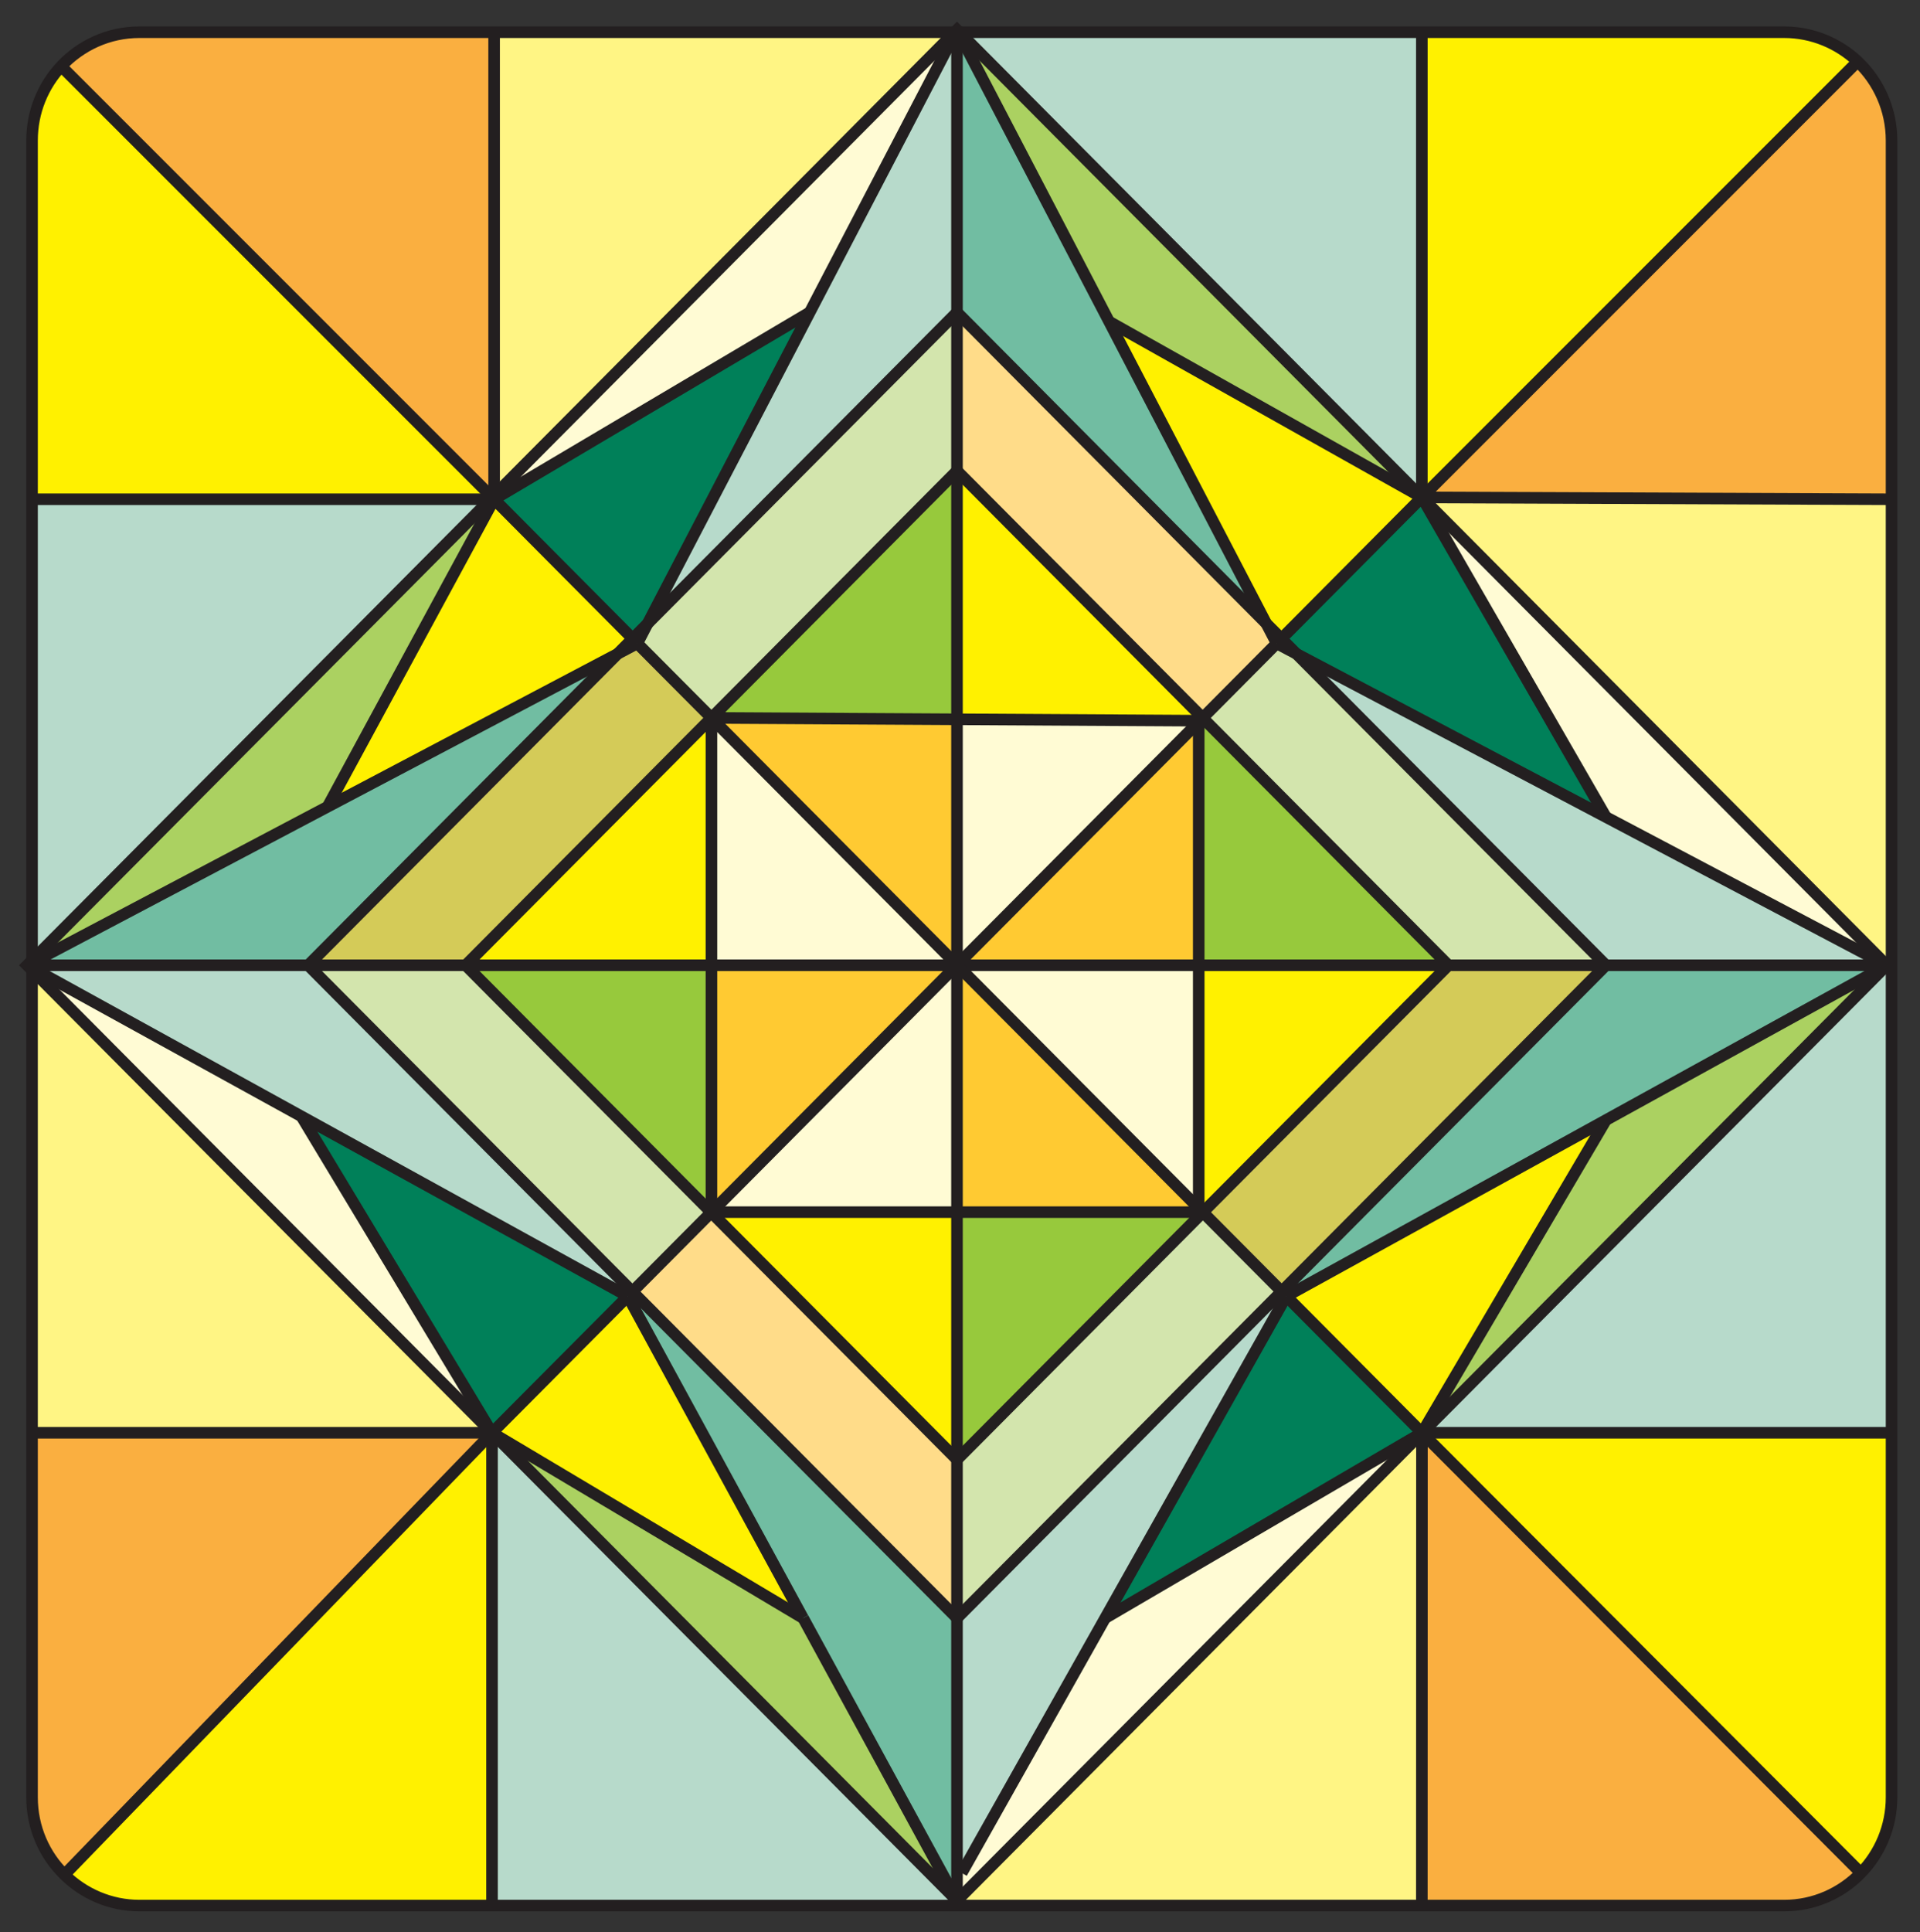 <?xml version="1.0" encoding="utf-8"?>
<!-- Generator: Adobe Illustrator 15.0.2, SVG Export Plug-In  -->
<!DOCTYPE svg PUBLIC "-//W3C//DTD SVG 1.1//EN" "http://www.w3.org/Graphics/SVG/1.1/DTD/svg11.dtd">
<svg version="1.1"
	 xmlns="http://www.w3.org/2000/svg" xmlns:xlink="http://www.w3.org/1999/xlink" xmlns:a="http://ns.adobe.com/AdobeSVGViewerExtensions/3.0/"
	 x="0px" y="0px" width="498px" height="501px" viewBox="-4.929 -5.602 498 501"
	 overflow="visible" enable-background="new -4.929 -5.602 498 501" xml:space="preserve">
<rect x="-4.929" y="-5.602" width="498" height="501" fill="#333333" stroke="none"/>
<defs>
</defs>
<g id="XMLID_1_">
	<g>
		<path fill="#FFF100" d="M485.691,365.931v94.529c0,7.62-3.03,14.551-7.95,19.62L363.891,365.96v-0.029h0.03H485.691z"/>
		<polygon fill="#B7DACB" points="485.691,244.701 485.691,365.931 363.921,365.931 484.461,244.701 		"/>
		<polygon fill="#FFF584" points="485.691,123.861 485.691,244.701 484.461,244.701 363.891,123.411 363.861,123.381 
			484.461,123.861 		"/>
		<polygon fill="#FFFBD4" points="363.891,123.411 484.461,244.701 411.621,206.271 		"/>
		<polygon fill="#ABD161" points="484.461,244.701 363.921,365.931 363.891,365.931 411.621,284.841 		"/>
		<polygon fill="#71BDA2" points="484.461,244.701 411.621,284.841 328.701,330.531 327.501,329.301 411.621,244.701 		"/>
		<polygon fill="#B7DACB" points="484.461,244.701 411.621,244.701 331.341,163.941 411.621,206.271 		"/>
		<path fill="#FAAF40" d="M477.741,480.081c-5.04,5.221-12.12,8.46-19.92,8.46h-93.96v-1.29l0.029-121.29L477.741,480.081z"/>
		<path fill="#FAAF40" d="M476.871,10.371l0.03-0.03c5.399,5.13,8.79,12.42,8.79,20.49v93.03h-1.23l-120.6-0.48L476.871,10.371z"/>
		<path fill="#FFF100" d="M476.901,10.341l-0.03,0.03l-113.01,113.01V2.751h93.96C465.201,2.751,471.921,5.661,476.901,10.341z"/>
		<polygon fill="#008059" points="363.891,123.411 411.621,206.271 331.341,163.941 327.441,160.011 363.861,123.381 		"/>
		<polygon fill="#D3E5AD" points="331.341,163.941 411.621,244.701 370.761,244.701 307.011,180.561 326.211,161.241 		"/>
		<polygon fill="#D4CB58" points="411.621,244.701 327.501,329.301 307.071,308.75 370.761,244.701 		"/>
		<polygon fill="#FFF100" points="411.621,284.841 363.891,365.931 328.701,330.531 		"/>
		<polygon fill="#97C93C" points="307.011,180.561 370.761,244.701 305.991,244.701 305.991,181.581 		"/>
		<polygon fill="#FFF100" points="370.761,244.701 307.071,308.75 307.011,308.721 305.991,307.701 305.991,244.701 		"/>
		<polygon fill="#008059" points="328.701,330.531 363.891,365.931 281.721,413.991 		"/>
		<polygon fill="#FFF584" points="243.291,487.25 363.891,365.96 363.861,487.25 363.861,488.541 243.291,488.541 		"/>
		<polygon fill="#B7DACB" points="363.861,2.751 363.861,123.381 363.831,123.351 243.921,2.751 		"/>
		<polygon fill="#FFF100" points="363.861,123.381 327.441,160.011 323.511,156.081 282.741,77.781 363.831,123.351 		"/>
		<polygon fill="#ABD161" points="363.831,123.351 282.741,77.781 243.621,2.751 243.921,2.751 		"/>
		<polygon fill="#B7DACB" points="243.291,413.991 327.501,329.301 328.701,330.531 281.721,413.991 244.521,480.081 
			243.291,480.081 		"/>
		<polygon fill="#D3E5AD" points="327.501,329.301 243.291,413.991 243.291,372.891 307.071,308.75 		"/>
		<polygon fill="#FFF100" points="327.441,160.011 331.341,163.941 326.211,161.241 		"/>
		<polygon fill="#FFF100" points="327.441,160.011 326.211,161.241 323.511,156.081 		"/>
		<polygon fill="#FFDC89" points="323.511,156.081 326.211,161.241 307.011,180.561 243.291,116.481 243.291,75.381 		"/>
		<polygon fill="#97C93C" points="307.011,308.721 307.071,308.75 243.291,372.891 243.291,308.721 305.991,308.721 		"/>
		<polygon fill="#FFF100" points="305.991,307.701 307.011,308.721 305.991,308.721 		"/>
		<polygon fill="#FFF100" points="307.011,180.561 305.991,181.581 305.991,181.281 243.291,180.921 243.291,116.481 		"/>
		<polygon fill="#FFCA32" points="305.991,307.701 305.991,308.721 243.291,308.721 243.291,244.701 243.351,244.701 		"/>
		<polygon fill="#FFFBD4" points="305.991,244.701 305.991,307.701 243.351,244.701 		"/>
		<polygon fill="#FFCA32" points="305.991,181.581 305.991,244.701 243.351,244.701 243.291,244.641 		"/>
		<polygon fill="#FFFBD4" points="305.991,181.281 305.991,181.581 243.291,244.641 243.291,180.921 		"/>
		<polygon fill="#71BDA2" points="282.741,77.781 323.511,156.081 243.291,75.381 243.291,2.751 243.621,2.751 		"/>
		<polygon fill="#FFFBD4" points="244.521,480.081 281.721,413.991 363.891,365.931 363.891,365.96 243.291,487.25 243.291,480.081 
					"/>
		<polygon fill="#FFF100" points="243.921,2.751 243.621,2.751 243.291,2.121 		"/>
		<polygon fill="#FFF100" points="243.291,2.121 243.621,2.751 243.291,2.751 		"/>
		<polygon fill="#FFF100" points="243.291,244.641 243.351,244.701 243.291,244.701 		"/>
		<polygon fill="#B7DACB" points="243.291,487.25 243.291,488.541 122.691,488.541 122.691,487.25 122.691,365.96 		"/>
		<polygon fill="#FFDC89" points="243.291,372.891 243.291,413.991 159.111,329.331 179.541,308.781 		"/>
		<polygon fill="#FFFBD4" points="243.291,244.701 243.291,308.721 179.601,308.721 243.231,244.701 		"/>
		<polygon fill="#FFF100" points="243.291,244.641 243.291,244.701 243.231,244.701 		"/>
		<polygon fill="#FFCA32" points="243.291,180.921 243.291,244.641 179.601,180.591 179.601,180.561 		"/>
		<polygon fill="#97C93C" points="243.291,116.481 243.291,180.921 179.601,180.561 		"/>
		<polygon fill="#D3E5AD" points="243.291,75.381 243.291,116.481 179.601,180.561 160.371,161.241 163.041,156.111 		"/>
		<polygon fill="#B7DACB" points="243.291,2.751 243.291,75.381 163.041,156.111 205.101,75.381 242.961,2.751 		"/>
		<polygon fill="#FFF100" points="243.291,2.121 243.291,2.751 242.961,2.751 		"/>
		<polygon fill="#FFF100" points="243.291,2.121 242.961,2.751 242.661,2.751 		"/>
		<polygon fill="#FFFBD4" points="179.601,180.591 243.291,244.641 243.231,244.701 179.601,244.701 		"/>
		<polygon fill="#ABD161" points="203.391,413.991 243.291,487.25 122.691,365.96 122.691,365.931 203.361,413.991 		"/>
		<polygon fill="#FFCA32" points="243.231,244.701 179.601,308.721 179.601,244.701 		"/>
		<polygon fill="#FFFBD4" points="242.961,2.751 205.101,75.381 123.231,123.861 123.231,122.871 242.661,2.751 		"/>
		<polygon fill="#FFF584" points="242.661,2.751 123.231,122.871 123.231,2.751 		"/>
		<polygon fill="#008059" points="205.101,75.381 163.041,156.111 159.171,160.011 123.231,123.861 		"/>
		<polygon fill="#FFF100" points="203.361,413.991 122.691,365.931 157.911,330.531 		"/>
		<polygon fill="#97C93C" points="179.601,244.701 179.601,308.721 179.541,308.781 115.851,244.701 		"/>
		<polygon fill="#FFF100" points="179.601,180.591 179.601,244.701 115.851,244.701 179.601,180.561 		"/>
		<polygon fill="#FFF100" points="179.601,308.721 243.291,308.721 243.291,372.891 179.541,308.781 		"/>
		<polygon fill="#D4CB58" points="179.601,180.561 115.851,244.701 74.991,244.701 155.271,163.941 160.371,161.241 		"/>
		<polygon fill="#D3E5AD" points="115.851,244.701 179.541,308.781 159.111,329.331 74.991,244.701 		"/>
		<polygon fill="#FFF100" points="163.041,156.111 160.371,161.241 159.171,160.011 		"/>
		<polygon fill="#FFF100" points="160.371,161.241 155.271,163.941 159.171,160.011 		"/>
		<polygon fill="#FFF100" points="159.171,160.011 155.271,163.941 80.031,203.601 123.231,123.861 		"/>
		<polygon fill="#B7DACB" points="74.991,244.701 159.111,329.331 157.911,330.531 73.251,283.881 3.381,245.391 3.381,244.701 		
			"/>
		<polygon fill="#71BDA2" points="157.911,330.531 159.111,329.331 243.291,413.991 243.291,480.081 243.291,487.25 
			203.391,413.991 203.361,413.991 		"/>
		<polygon fill="#008059" points="157.911,330.531 122.691,365.931 73.251,283.881 		"/>
		<polygon fill="#71BDA2" points="155.271,163.941 74.991,244.701 3.381,244.701 3.381,244.041 80.031,203.601 		"/>
		<polygon fill="#FFF100" points="123.231,122.871 123.231,123.861 122.751,123.381 		"/>
		<polygon fill="#ABD161" points="123.231,123.861 80.031,203.601 3.381,244.041 3.381,243.441 122.271,123.861 		"/>
		<polygon fill="#FFF100" points="122.751,123.381 123.231,123.861 122.271,123.861 		"/>
		<path fill="#FFF100" d="M122.751,123.381l-0.48,0.48H3.381v-93.03c0-7.47,2.88-14.25,7.56-19.26l0.09,0.09L122.751,123.381z"/>
		<path fill="#FFF100" d="M122.691,487.25v1.29h-91.44c-7.56,0-14.46-3.06-19.47-8.01l110.91-114.57V487.25z"/>
		<polygon fill="#FFFBD4" points="73.251,283.881 122.691,365.931 122.661,365.931 3.381,245.96 3.381,245.391 		"/>
		<path fill="#FAAF40" d="M122.691,365.931v0.029l-110.91,114.57c-5.19-5.07-8.4-12.18-8.4-20.07v-94.529h119.28H122.691z"/>
		<polygon fill="#FFF584" points="3.381,245.96 122.661,365.931 3.381,365.931 		"/>
		<polygon fill="#B7DACB" points="122.271,123.861 3.381,243.441 3.381,123.861 		"/>
		<path fill="#FAAF40" d="M10.941,11.571c5.1-5.43,12.3-8.82,20.31-8.82h91.98v120.12l-0.48,0.51L11.031,11.661L10.941,11.571z"/>
		<polygon fill="#FFF100" points="3.381,245.391 3.381,245.96 2.121,244.701 		"/>
		<polygon fill="#FFF100" points="3.381,244.701 3.381,245.391 2.121,244.701 		"/>
		<polygon fill="#FFF100" points="3.381,244.041 3.381,244.701 2.121,244.701 		"/>
		<polygon fill="#FFF100" points="3.381,243.441 3.381,244.041 2.121,244.701 		"/>
	</g>
	<g>
		<polyline fill="none" stroke="#231F20" stroke-width="3" stroke-miterlimit="10" points="363.891,123.411 484.461,244.701 
			363.921,365.931 		"/>
		<polyline fill="none" stroke="#231F20" stroke-width="3" stroke-miterlimit="10" points="122.661,365.931 3.381,245.96 
			2.121,244.701 3.381,243.441 122.271,123.861 122.751,123.381 123.231,122.871 242.661,2.751 243.291,2.121 243.921,2.751 
			363.831,123.351 		"/>
		<polyline fill="none" stroke="#231F20" stroke-width="3" stroke-miterlimit="10" points="363.891,365.96 243.291,487.25 
			122.691,365.96 		"/>
		<polygon fill="none" stroke="#231F20" stroke-width="3" stroke-miterlimit="10" points="411.621,244.701 327.501,329.301 
			243.291,413.991 159.111,329.331 74.991,244.701 155.271,163.941 159.171,160.011 163.041,156.111 243.291,75.381 
			323.511,156.081 327.441,160.011 331.341,163.941 		"/>
		<polygon fill="none" stroke="#231F20" stroke-width="3" stroke-miterlimit="10" points="370.761,244.701 307.071,308.75 
			243.291,372.891 179.541,308.781 115.851,244.701 179.601,180.561 243.291,116.481 307.011,180.561 		"/>
		<polyline fill="none" stroke="#231F20" stroke-width="3" stroke-miterlimit="10" points="484.461,244.701 411.621,244.701 
			370.761,244.701 305.991,244.701 243.351,244.701 243.291,244.701 243.231,244.701 179.601,244.701 115.851,244.701 
			74.991,244.701 3.381,244.701 2.121,244.701 		"/>
		<polyline fill="none" stroke="#231F20" stroke-width="3" stroke-miterlimit="10" points="243.291,2.121 243.291,2.751 
			243.291,75.381 243.291,116.481 243.291,180.921 243.291,244.641 243.291,244.701 243.291,308.721 243.291,372.891 
			243.291,413.991 243.291,480.081 243.291,487.25 		"/>
		<polyline fill="none" stroke="#231F20" stroke-width="3" stroke-miterlimit="10" points="326.211,161.241 307.011,180.561 
			305.991,181.581 243.291,244.641 243.231,244.701 179.601,308.721 179.541,308.781 159.111,329.331 157.911,330.531 		"/>
		<polyline fill="none" stroke="#231F20" stroke-width="3" stroke-miterlimit="10" points="179.601,180.591 243.291,244.641 
			243.351,244.701 305.991,307.701 307.011,308.721 307.071,308.75 327.501,329.301 328.701,330.531 		"/>
		
			<line fill="none" stroke="#231F20" stroke-width="3" stroke-miterlimit="10" x1="160.371" y1="161.241" x2="179.601" y2="180.561"/>
		<polyline fill="none" stroke="#231F20" stroke-width="3" stroke-miterlimit="10" points="160.371,161.241 163.041,156.111 
			205.101,75.381 242.961,2.751 243.291,2.121 		"/>
		<polyline fill="none" stroke="#231F20" stroke-width="3" stroke-miterlimit="10" points="160.371,161.241 155.271,163.941 
			80.031,203.601 3.381,244.041 2.121,244.701 		"/>
		<polyline fill="none" stroke="#231F20" stroke-width="3" stroke-miterlimit="10" points="326.211,161.241 323.511,156.081 
			282.741,77.781 243.621,2.751 243.291,2.121 		"/>
		<polyline fill="none" stroke="#231F20" stroke-width="3" stroke-miterlimit="10" points="326.211,161.241 331.341,163.941 
			411.621,206.271 484.461,244.701 		"/>
		<polyline fill="none" stroke="#231F20" stroke-width="3" stroke-miterlimit="10" points="2.121,244.701 3.381,245.391 
			73.251,283.881 157.911,330.531 		"/>
		
			<line fill="none" stroke="#231F20" stroke-width="3" stroke-miterlimit="10" x1="203.391" y1="413.991" x2="243.291" y2="487.25"/>
		
			<line fill="none" stroke="#231F20" stroke-width="3" stroke-miterlimit="10" x1="157.911" y1="330.531" x2="203.361" y2="413.991"/>
		<polyline fill="none" stroke="#231F20" stroke-width="3" stroke-miterlimit="10" points="328.701,330.531 281.721,413.991 
			244.521,480.081 		"/>
		<polyline fill="none" stroke="#231F20" stroke-width="3" stroke-miterlimit="10" points="328.701,330.531 411.621,284.841 
			484.461,244.701 		"/>
		<polyline fill="none" stroke="#231F20" stroke-width="3" stroke-miterlimit="10" points="326.211,161.241 327.441,160.011 
			363.861,123.381 		"/>
		
			<line fill="none" stroke="#231F20" stroke-width="3" stroke-miterlimit="10" x1="328.701" y1="330.531" x2="363.891" y2="365.931"/>
		<polyline fill="none" stroke="#231F20" stroke-width="3" stroke-miterlimit="10" points="160.371,161.241 159.171,160.011 
			123.231,123.861 		"/>
		
			<line fill="none" stroke="#231F20" stroke-width="3" stroke-miterlimit="10" x1="157.911" y1="330.531" x2="122.691" y2="365.931"/>
		
			<line fill="none" stroke="#231F20" stroke-width="3" stroke-miterlimit="10" x1="122.691" y1="365.931" x2="73.251" y2="283.881"/>
		<polyline fill="none" stroke="#231F20" stroke-width="3" stroke-miterlimit="10" points="122.691,365.931 203.361,413.991 
			203.391,413.991 		"/>
		
			<line fill="none" stroke="#231F20" stroke-width="3" stroke-miterlimit="10" x1="281.721" y1="413.991" x2="363.891" y2="365.931"/>
		
			<line fill="none" stroke="#231F20" stroke-width="3" stroke-miterlimit="10" x1="363.891" y1="365.931" x2="411.621" y2="284.841"/>
		<polyline fill="none" stroke="#231F20" stroke-width="3" stroke-miterlimit="10" points="363.861,123.381 363.831,123.351 
			282.741,77.781 		"/>
		<polyline fill="none" stroke="#231F20" stroke-width="3" stroke-miterlimit="10" points="363.861,123.381 363.891,123.411 
			411.621,206.271 		"/>
		
			<line fill="none" stroke="#231F20" stroke-width="3" stroke-miterlimit="10" x1="123.231" y1="123.861" x2="205.101" y2="75.381"/>
		
			<line fill="none" stroke="#231F20" stroke-width="3" stroke-miterlimit="10" x1="123.231" y1="123.861" x2="80.031" y2="203.601"/>
		<polyline fill="none" stroke="#231F20" stroke-width="3" stroke-miterlimit="10" points="179.601,180.561 179.601,180.591 
			179.601,244.701 179.601,308.721 		"/>
		<polyline fill="none" stroke="#231F20" stroke-width="3" stroke-miterlimit="10" points="179.601,308.721 243.291,308.721 
			305.991,308.721 307.011,308.721 		"/>
		<polyline fill="none" stroke="#231F20" stroke-width="3" stroke-miterlimit="10" points="305.991,308.721 305.991,307.701 
			305.991,244.701 305.991,181.581 305.991,181.281 		"/>
		<polyline fill="none" stroke="#231F20" stroke-width="3" stroke-miterlimit="10" points="305.991,181.281 243.291,180.921 
			179.601,180.561 		"/>
		<path fill="none" stroke="#231F20" stroke-width="3" stroke-miterlimit="10" d="M485.691,365.931v94.529
			c0,7.62-3.03,14.551-7.95,19.62c-5.04,5.221-12.12,8.46-19.92,8.46h-93.96h-120.57h-120.6h-91.44c-7.56,0-14.46-3.06-19.47-8.01
			c-5.19-5.07-8.4-12.18-8.4-20.07v-94.529V245.96v-0.569v-0.69v-0.66v-0.6v-119.58v-93.03c0-7.47,2.88-14.25,7.56-19.26
			c5.1-5.43,12.3-8.82,20.31-8.82h91.98h119.43h0.3h0.33h0.33h0.3h119.94h93.96c7.38,0,14.1,2.91,19.08,7.59
			c5.399,5.13,8.79,12.42,8.79,20.49v93.03v120.84V365.931z"/>
		<polyline fill="none" stroke="#231F20" stroke-width="3" stroke-miterlimit="10" points="123.231,123.861 122.751,123.381 
			11.031,11.661 		"/>
		
			<line fill="none" stroke="#231F20" stroke-width="3" stroke-miterlimit="10" x1="363.861" y1="123.381" x2="476.871" y2="10.371"/>
		
			<line fill="none" stroke="#231F20" stroke-width="3" stroke-miterlimit="10" x1="363.891" y1="365.96" x2="477.741" y2="480.081"/>
		<polyline fill="none" stroke="#231F20" stroke-width="3" stroke-miterlimit="10" points="122.691,365.96 11.781,480.531 
			11.031,481.311 		"/>
		<polyline fill="none" stroke="#231F20" stroke-width="3" stroke-miterlimit="10" points="123.231,123.861 122.271,123.861 
			3.381,123.861 2.121,123.861 		"/>
		<polyline fill="none" stroke="#231F20" stroke-width="3" stroke-miterlimit="10" points="123.231,123.861 123.231,122.871 
			123.231,2.751 123.231,2.121 		"/>
		<polyline fill="none" stroke="#231F20" stroke-width="3" stroke-miterlimit="10" points="363.861,123.381 363.861,2.751 
			363.861,2.121 		"/>
		
			<line fill="none" stroke="#231F20" stroke-width="3" stroke-miterlimit="10" x1="363.861" y1="123.381" x2="484.461" y2="123.861"/>
		<polyline fill="none" stroke="#231F20" stroke-width="3" stroke-miterlimit="10" points="363.891,365.931 363.921,365.931 
			485.691,365.931 		"/>
		<polyline fill="none" stroke="#231F20" stroke-width="3" stroke-miterlimit="10" points="363.891,365.931 363.891,365.96 
			363.861,487.25 		"/>
		<polyline fill="none" stroke="#231F20" stroke-width="3" stroke-miterlimit="10" points="122.691,365.931 122.691,365.96 
			122.691,487.25 		"/>
		<polyline fill="none" stroke="#231F20" stroke-width="3" stroke-miterlimit="10" points="122.691,365.931 122.661,365.931 
			3.381,365.931 2.121,365.931 		"/>
	</g>
</g>
</svg>
